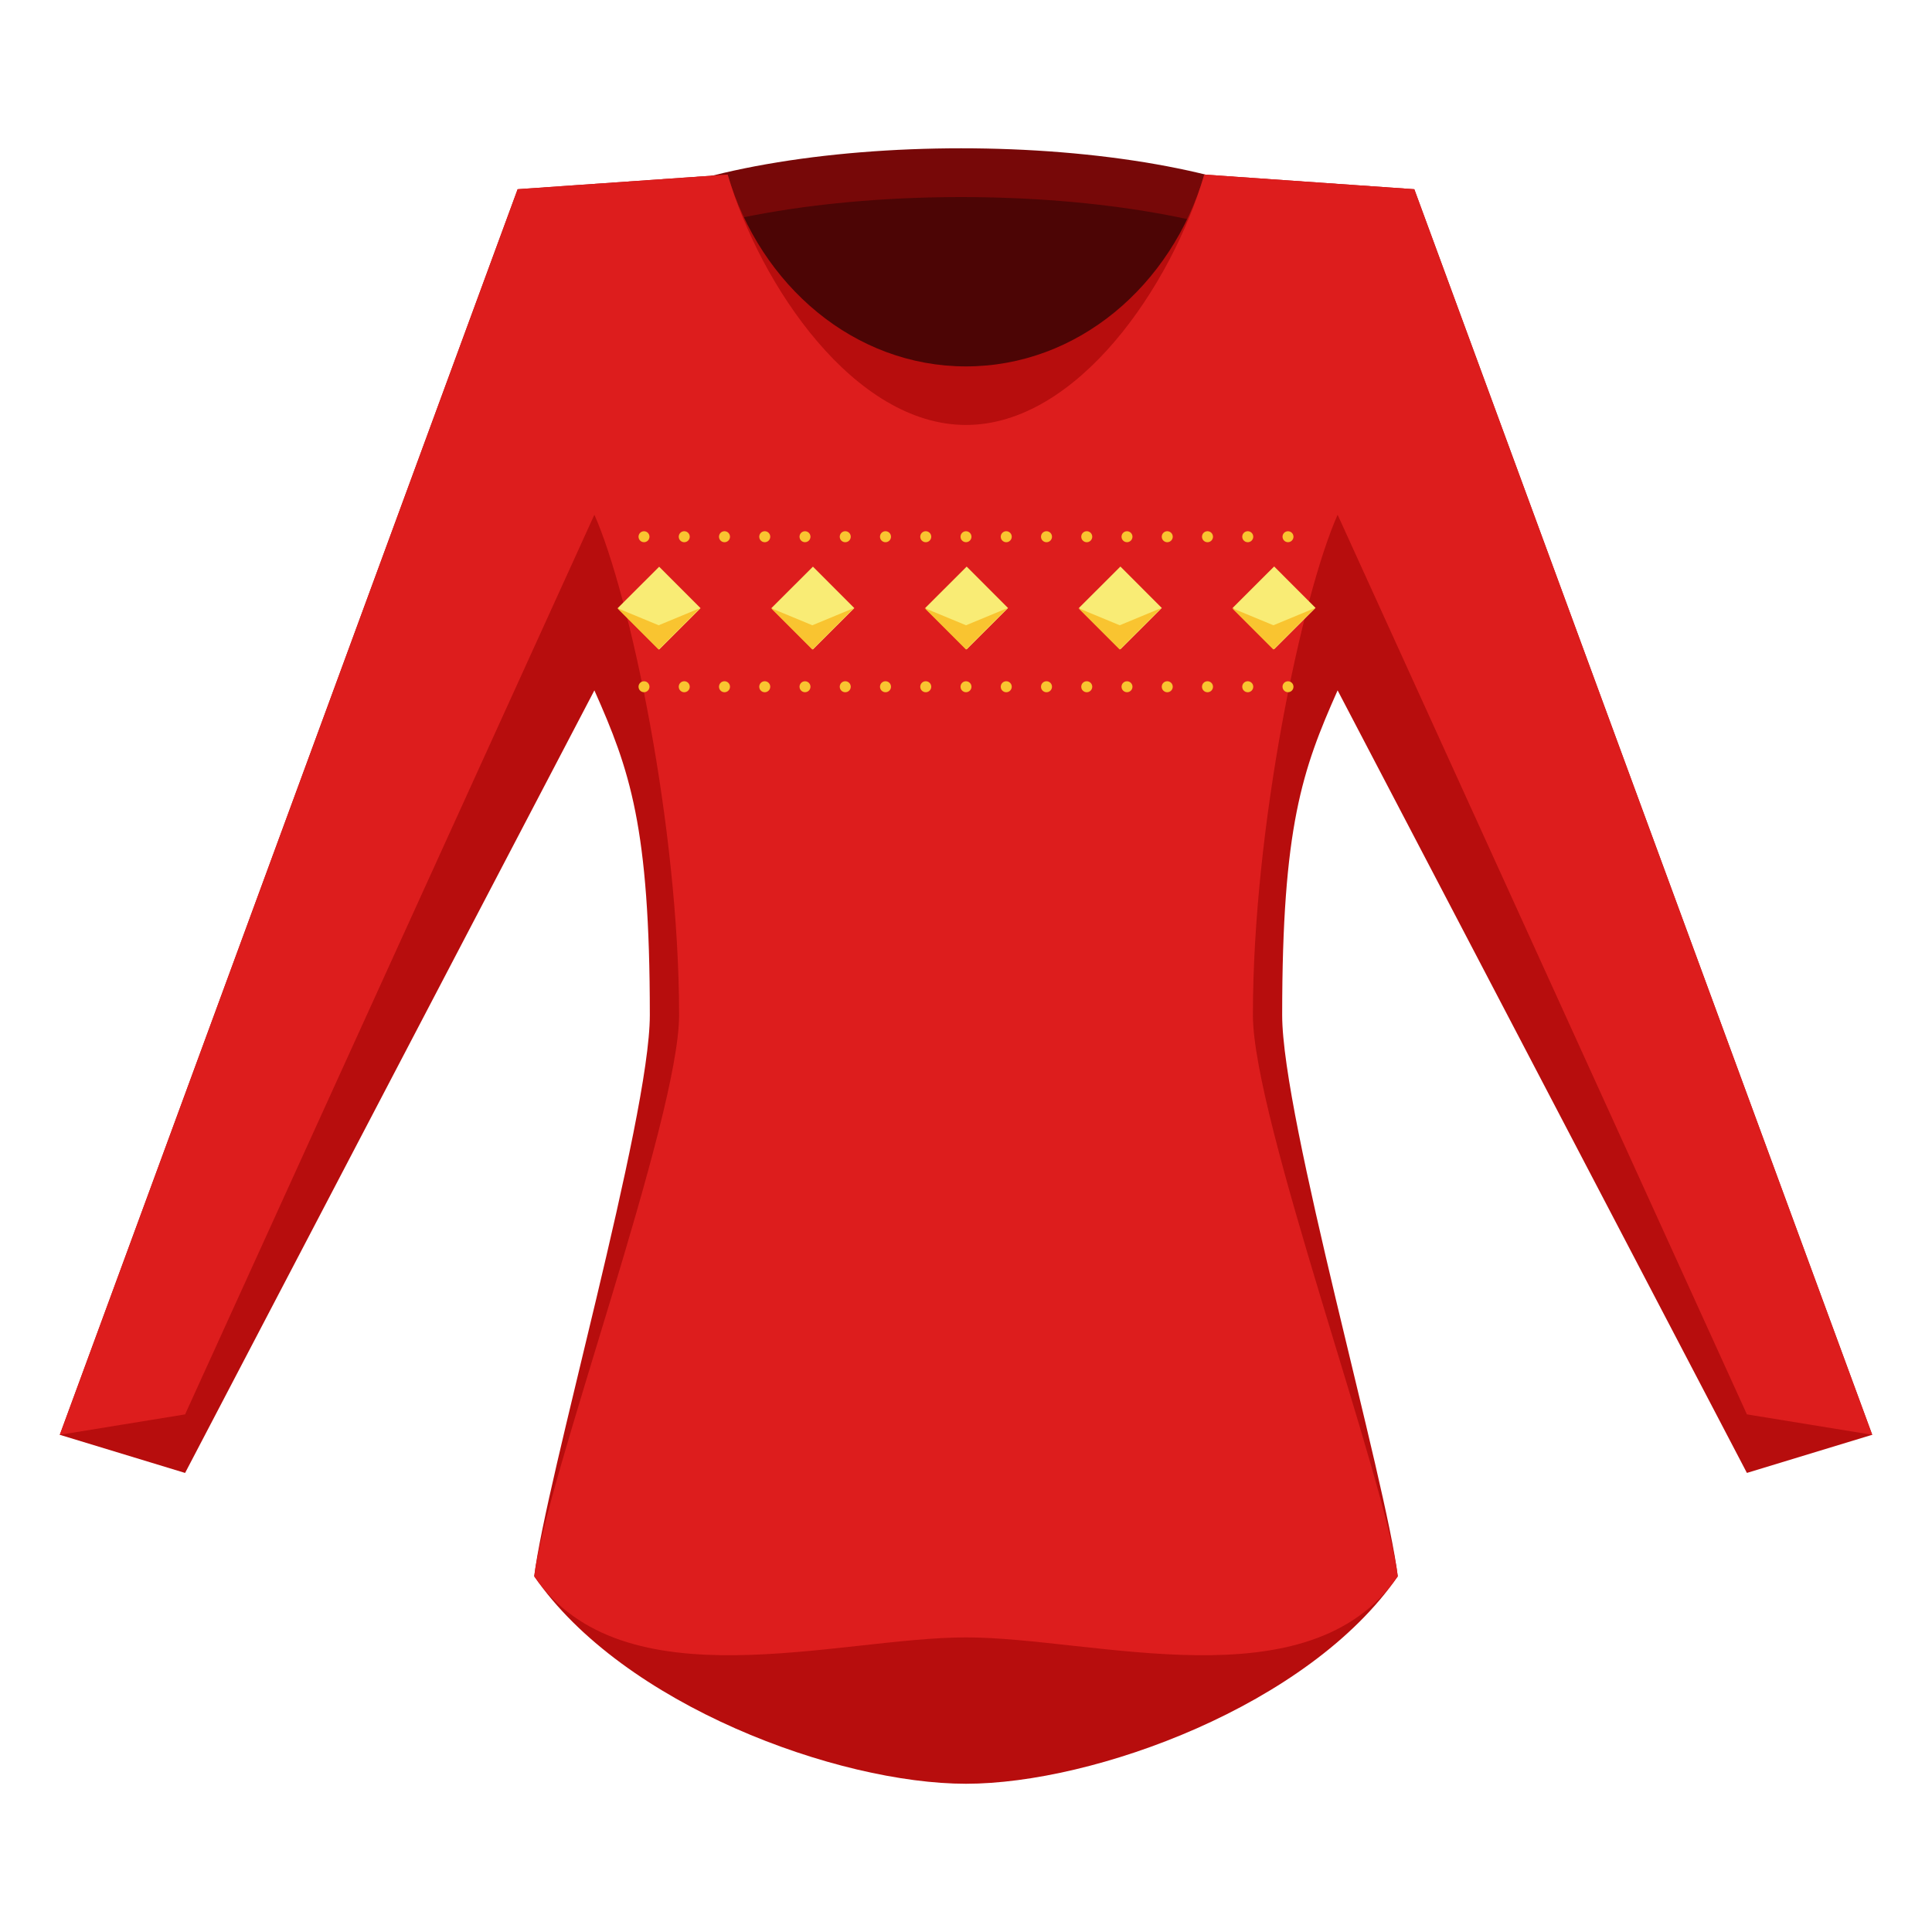<?xml version="1.0" encoding="utf-8"?>
<!-- Generator: Adobe Illustrator 16.0.0, SVG Export Plug-In . SVG Version: 6.00 Build 0)  -->
<!DOCTYPE svg PUBLIC "-//W3C//DTD SVG 1.1//EN" "http://www.w3.org/Graphics/SVG/1.1/DTD/svg11.dtd">
<svg version="1.1" id="Layer_1" xmlns="http://www.w3.org/2000/svg" xmlns:xlink="http://www.w3.org/1999/xlink" x="0px" y="0px"
	 width="66px" height="66px" viewBox="0 0 66 66" enable-background="new 0 0 66 66" xml:space="preserve">
<g>
	<ellipse fill="#770808" cx="32.833" cy="9.128" rx="13.312" ry="4.062"/>
	<ellipse fill="#4C0505" cx="32.833" cy="10.794" rx="13.312" ry="4.062"/>
	<path fill="#B70D0D" d="M59.677,50.317l4.281-1.303L48.315,6.464l-7.174-0.5c-1.117,3.803-4.338,6.553-8.142,6.553
		c-3.802,0-7.024-2.75-8.142-6.553l-7.174,0.5L2.042,49.015l4.281,1.303l13.982-26.734c1.207,2.715,1.894,4.648,1.894,11.094
		c0,3.543-3.562,15.908-3.949,19.172c3.028,4.404,10.373,7.086,14.75,7.086c4.378,0,11.722-2.682,14.75-7.086
		c-0.388-3.264-3.949-15.629-3.949-19.172c0-6.445,0.687-8.379,1.894-11.094L59.677,50.317z"/>
	<path fill="#DD1D1D" d="M59.677,48.317l4.281,0.697L48.315,6.464l-7.174-0.5c-1.117,3.803-4.338,8.553-8.142,8.553
		c-3.802,0-7.024-4.75-8.142-8.553l-7.174,0.5L2.042,49.015l4.281-0.697l13.982-30.734c1.207,2.715,2.894,10.648,2.894,17.094
		c0,3.543-4.562,15.908-4.949,19.172c3.028,4.404,10.373,2.086,14.75,2.086c4.378,0,11.722,2.318,14.75-2.086
		c-0.388-3.264-4.949-15.629-4.949-19.172c0-6.445,1.687-14.379,2.894-17.094L59.677,48.317z"/>
	<g>
		<g>
			
				<rect x="21.499" y="19.775" transform="matrix(0.708 -0.707 0.707 0.708 -8.101 21.974)" fill="#F9EC75" width="2.001" height="2"/>
			<polygon fill="#F9C430" points="23.915,20.774 22.499,22.188 21.085,20.774 22.501,21.36 			"/>
		</g>
		<g>
			
				<rect x="26.749" y="19.775" transform="matrix(0.708 -0.707 0.707 0.708 -6.565 25.683)" fill="#F9EC75" width="2.001" height="2"/>
			<polygon fill="#F9C430" points="29.165,20.774 27.749,22.188 26.335,20.774 27.751,21.36 			"/>
		</g>
		<g>
			
				<rect x="31.999" y="19.775" transform="matrix(0.708 -0.707 0.707 0.708 -5.03 29.393)" fill="#F9EC75" width="2.001" height="2"/>
			<polygon fill="#F9C430" points="34.415,20.774 32.999,22.188 31.585,20.774 33.001,21.36 			"/>
		</g>
		<g>
			
				<rect x="37.249" y="19.775" transform="matrix(0.708 -0.707 0.707 0.708 -3.495 33.103)" fill="#F9EC75" width="2.001" height="2"/>
			<polygon fill="#F9C430" points="39.665,20.774 38.249,22.188 36.835,20.774 38.251,21.36 			"/>
		</g>
		<g>
			
				<rect x="42.499" y="19.775" transform="matrix(0.708 -0.707 0.707 0.708 -1.96 36.812)" fill="#F9EC75" width="2.001" height="2"/>
			<polygon fill="#F9C430" points="44.915,20.774 43.499,22.188 42.085,20.774 43.501,21.36 			"/>
		</g>
	</g>
	<g>
		<circle fill="#F9C430" cx="22" cy="23.46" r="0.187"/>
		<circle fill="#F9C430" cx="23.375" cy="23.46" r="0.188"/>
		<circle fill="#F9C430" cx="24.75" cy="23.46" r="0.188"/>
		<circle fill="#F9C430" cx="26.125" cy="23.46" r="0.188"/>
		<circle fill="#F9C430" cx="27.5" cy="23.46" r="0.187"/>
		<circle fill="#F9C430" cx="28.875" cy="23.46" r="0.188"/>
		<circle fill="#F9C430" cx="30.25" cy="23.46" r="0.188"/>
		<circle fill="#F9C430" cx="31.625" cy="23.46" r="0.188"/>
		<circle fill="#F9C430" cx="33" cy="23.46" r="0.187"/>
		<circle fill="#F9C430" cx="34.375" cy="23.46" r="0.188"/>
		<circle fill="#F9C430" cx="35.75" cy="23.46" r="0.188"/>
		<circle fill="#F9C430" cx="37.125" cy="23.46" r="0.188"/>
		<circle fill="#F9C430" cx="38.5" cy="23.46" r="0.187"/>
		<circle fill="#F9C430" cx="39.875" cy="23.46" r="0.188"/>
		<circle fill="#F9C430" cx="41.25" cy="23.46" r="0.188"/>
		<circle fill="#F9C430" cx="42.625" cy="23.46" r="0.188"/>
		<circle fill="#F9C430" cx="44" cy="23.46" r="0.187"/>
	</g>
	<g>
		<circle fill="#F9C430" cx="22" cy="18.335" r="0.187"/>
		<circle fill="#F9C430" cx="23.375" cy="18.335" r="0.188"/>
		<circle fill="#F9C430" cx="24.75" cy="18.335" r="0.188"/>
		<circle fill="#F9C430" cx="26.125" cy="18.335" r="0.188"/>
		<circle fill="#F9C430" cx="27.5" cy="18.335" r="0.187"/>
		<circle fill="#F9C430" cx="28.875" cy="18.335" r="0.188"/>
		<circle fill="#F9C430" cx="30.25" cy="18.335" r="0.188"/>
		<circle fill="#F9C430" cx="31.625" cy="18.335" r="0.188"/>
		<circle fill="#F9C430" cx="33" cy="18.335" r="0.187"/>
		<circle fill="#F9C430" cx="34.375" cy="18.335" r="0.188"/>
		<circle fill="#F9C430" cx="35.75" cy="18.335" r="0.188"/>
		<circle fill="#F9C430" cx="37.125" cy="18.335" r="0.188"/>
		<circle fill="#F9C430" cx="38.5" cy="18.335" r="0.187"/>
		<circle fill="#F9C430" cx="39.875" cy="18.335" r="0.188"/>
		<circle fill="#F9C430" cx="41.25" cy="18.335" r="0.188"/>
		<circle fill="#F9C430" cx="42.625" cy="18.335" r="0.188"/>
		<circle fill="#F9C430" cx="44" cy="18.335" r="0.187"/>
	</g>
</g>
</svg>
